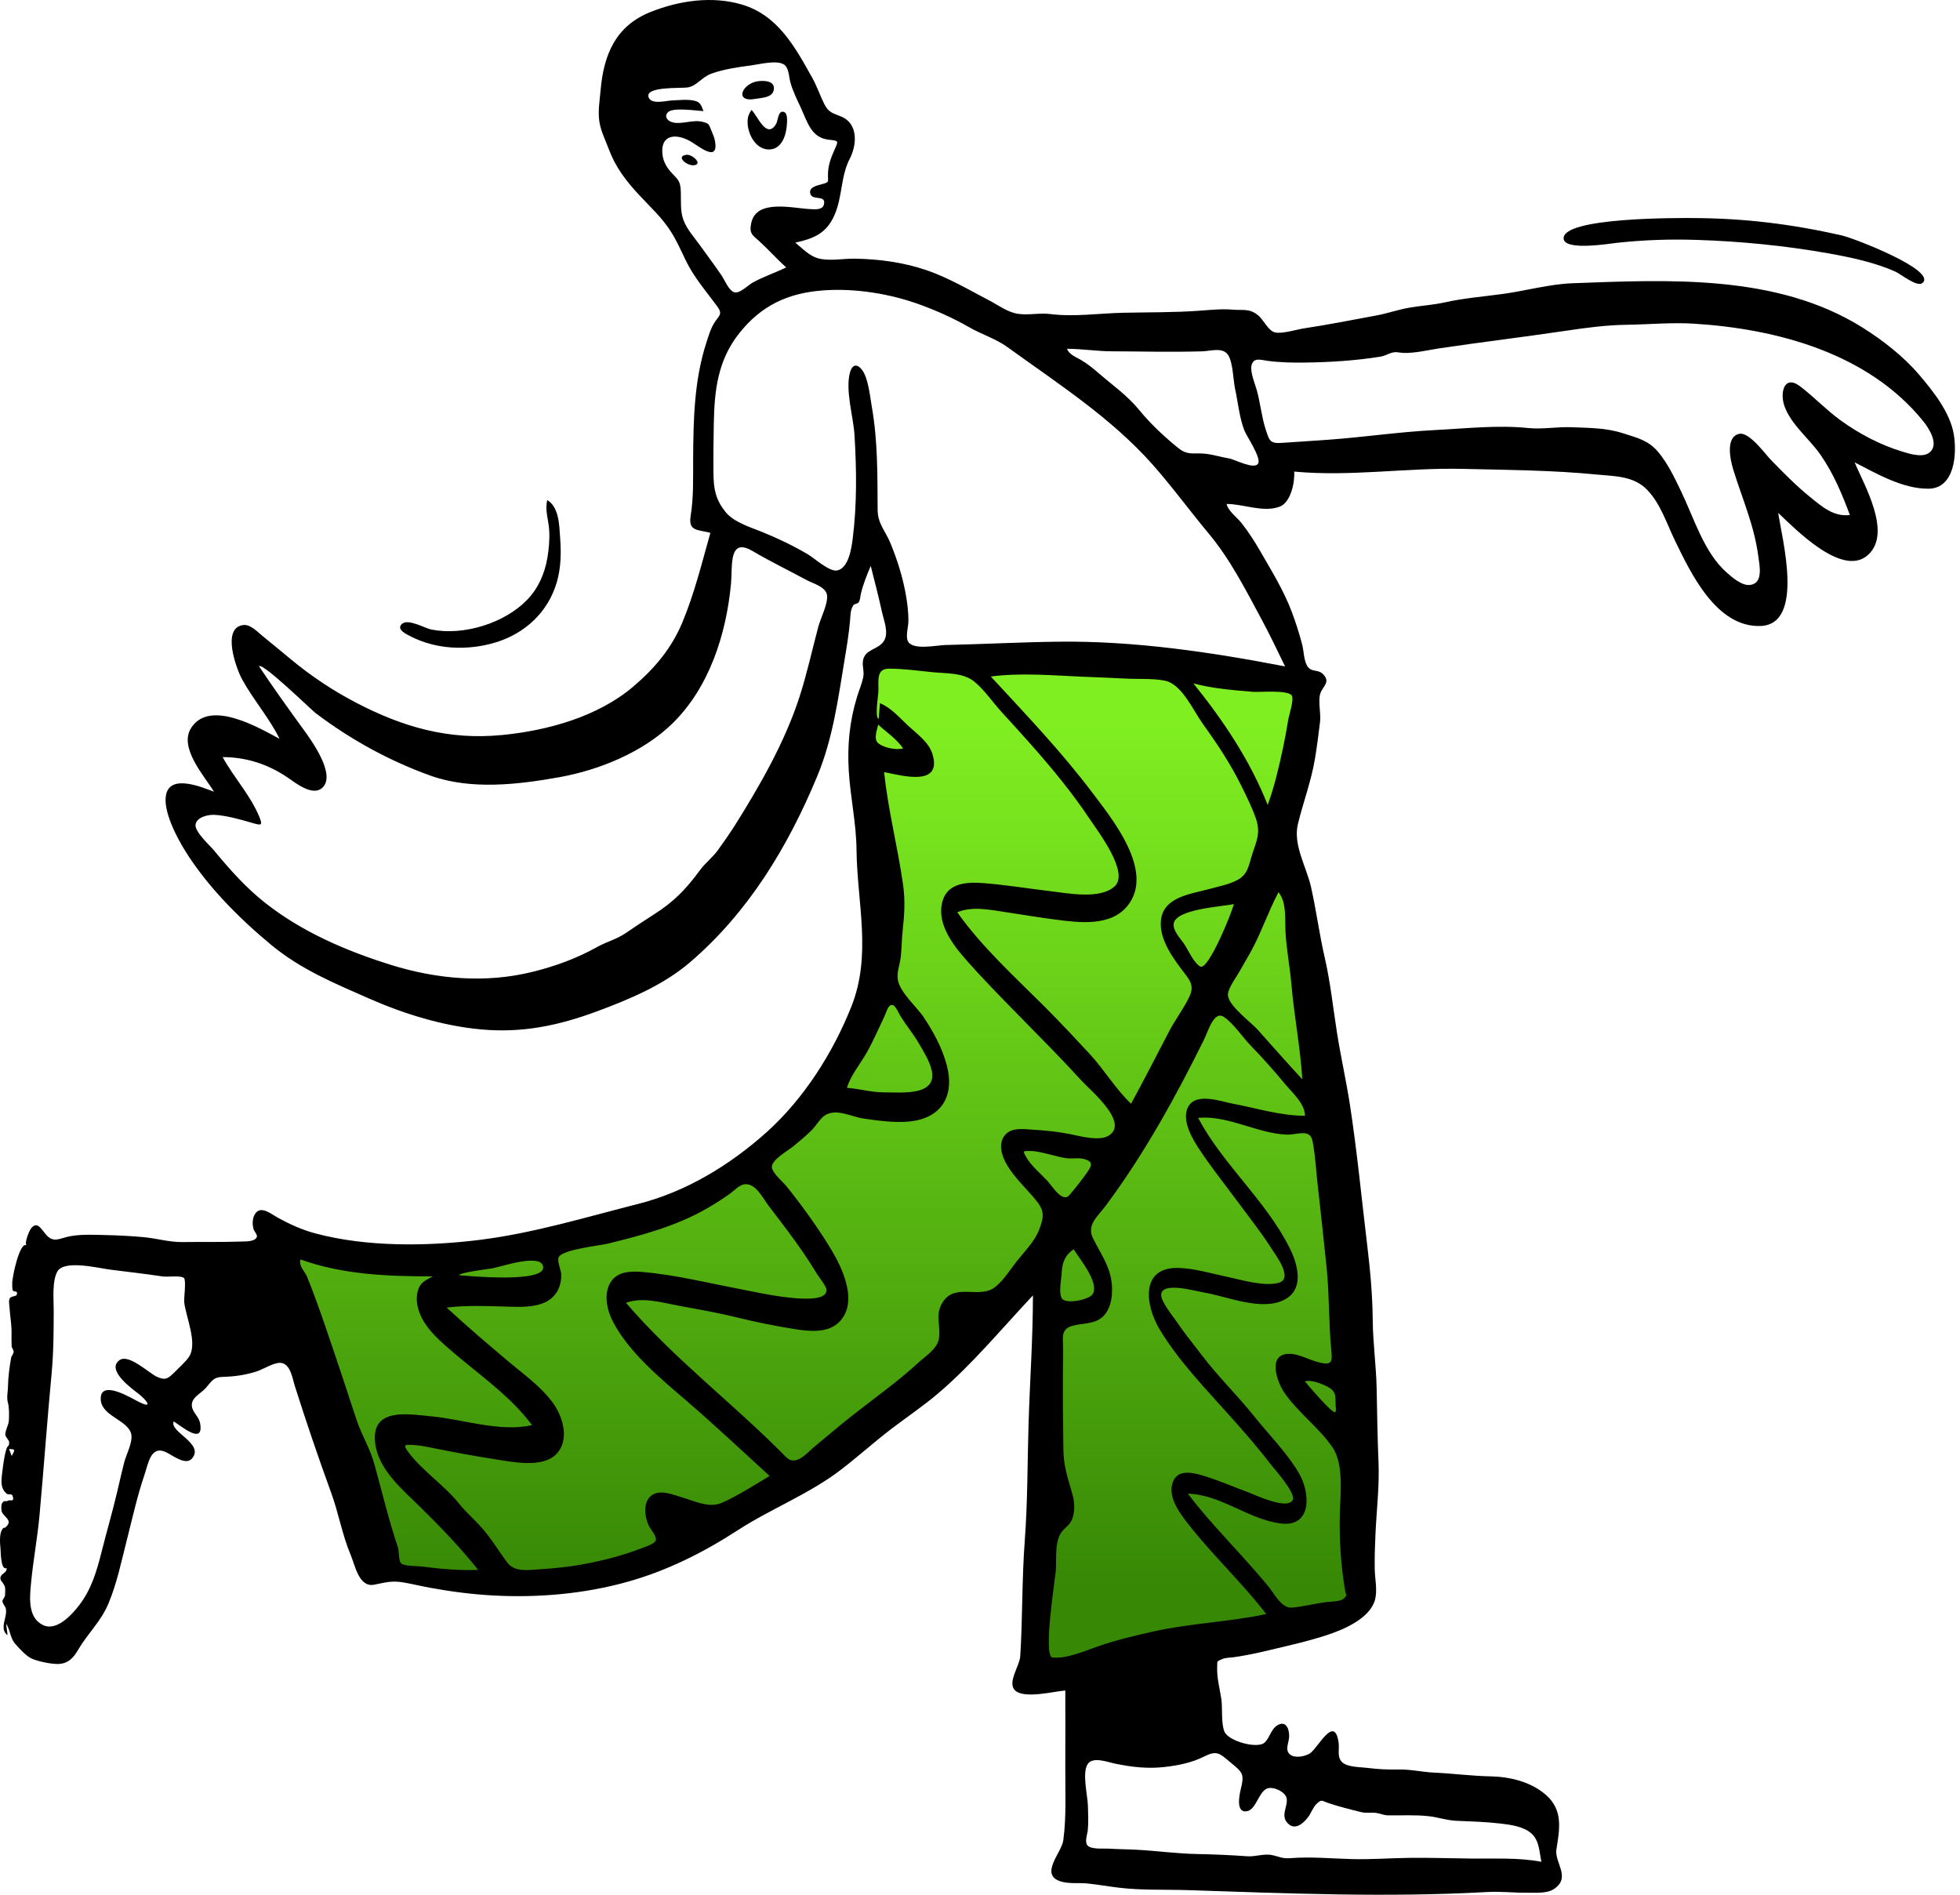 <svg width="240" height="232" viewBox="0 0 240 232" fill="none" xmlns="http://www.w3.org/2000/svg">
<path fill-rule="evenodd" clip-rule="evenodd" d="M165.033 196C153.603 198.502 142.173 201.003 130.743 203.505C129.133 203.857 127.524 204.209 125.915 204.562C126.394 189.791 126.873 175.02 127.352 160.249C127.421 158.116 127.49 155.982 127.559 153.849C124.911 156.171 122.131 158.397 119.596 160.842C116.352 163.971 113.233 167.211 109.894 170.247C104.15 175.471 98.116 180.537 91.465 184.57C84.238 188.952 75.901 191.771 67.51 192.745C64.419 193.103 61.62 193.016 58.558 192.696C55.893 192.418 53.229 192.14 50.564 191.862C49.491 191.75 48.417 191.638 47.344 191.526C47.085 191.499 46.241 191.56 46.034 191.385C45.659 191.068 45.463 189.628 45.315 189.171C44.698 187.267 44.085 185.362 43.476 183.455C41.822 178.274 40.19 173.085 38.614 167.879C37.265 163.423 35.846 158.947 34.839 154.397C34.721 153.863 34.462 153.165 34.506 152.614C34.569 151.808 34.188 151.978 35.249 151.966C37.742 151.939 40.378 152.545 42.873 152.723C45.443 152.905 48.018 153.014 50.594 153.04C64.236 153.179 79.937 151.698 90.988 142.853C94.693 139.887 98.415 136.459 101.286 132.646C105.335 127.27 107.542 120.112 108.079 113.478C108.684 106.024 107.429 98.337 105.601 91.121C105.23 89.661 105.314 89.114 105.632 87.587C105.896 86.318 106.159 85.05 106.423 83.781C106.497 83.429 106.576 81.949 106.866 81.732C107.375 81.353 109.828 81.769 110.424 81.777L117.816 81.87C122.576 81.929 127.336 81.989 132.096 82.048C134.568 82.079 137.038 82.466 139.494 82.722C144.76 83.27 150.027 83.818 155.293 84.366C156.348 84.476 157.404 84.586 158.459 84.696C157.783 90.698 157.106 96.7 156.429 102.702C155.925 107.178 157.684 111.615 158.621 115.99C160.733 125.846 162.79 135.846 163.573 145.912C164.31 155.389 164.302 164.968 164.543 174.468C164.724 181.645 164.889 188.822 165.033 196Z" fill="url(#paint0_linear_46_1431)"/>
<path fill-rule="evenodd" clip-rule="evenodd" d="M91.543 14.855C91.543 14.304 91.708 13.918 92.016 13.461C92.73 14.082 93.847 17.159 95.036 15.172C95.272 14.777 95.283 13.306 96.094 13.765C96.475 13.98 96.371 15.019 96.343 15.371C96.247 16.624 95.679 18.372 94.064 18.301C92.417 18.228 91.499 16.226 91.543 14.855Z" fill="black"/>
<path fill-rule="evenodd" clip-rule="evenodd" d="M92.538 12.102C89.798 12.608 90.891 10.139 92.898 9.935C93.642 9.859 94.925 9.898 94.749 10.998C94.593 11.972 93.262 11.968 92.538 12.102Z" fill="black"/>
<path fill-rule="evenodd" clip-rule="evenodd" d="M84.947 20.236C84.084 20.318 82.662 19.1 84.095 18.952C84.756 18.883 86.146 20.122 84.947 20.236Z" fill="black"/>
<path fill-rule="evenodd" clip-rule="evenodd" d="M235.378 34.669C234.718 35.175 232.74 33.548 232.093 33.26C229.575 32.14 226.68 31.52 223.974 31.037C218.617 30.081 213.126 29.543 207.687 29.372C204.37 29.267 201.229 29.383 197.947 29.737C197.13 29.825 191.603 30.749 191.468 29.232C191.23 26.567 205.851 26.694 207.243 26.698C213.573 26.72 219.29 27.423 225.438 28.805C227.101 29.178 237.329 33.174 235.378 34.669Z" fill="black"/>
<path fill-rule="evenodd" clip-rule="evenodd" d="M60.593 78.688C57.264 79.675 53.465 79.54 50.342 77.951C49.805 77.678 48.501 77.098 49.192 76.416C49.935 75.683 52.017 76.927 52.828 77.086C56.762 77.859 61.751 76.327 64.537 73.454C65.921 72.029 66.702 70.227 67.031 68.286C67.219 67.179 67.315 66.008 67.247 64.886C67.176 63.697 66.691 62.419 67.016 61.236C68.467 62.098 68.484 64.368 68.587 65.833C68.718 67.681 68.706 69.457 68.188 71.258C67.122 74.965 64.258 77.603 60.593 78.688Z" fill="black"/>
<path fill-rule="evenodd" clip-rule="evenodd" d="M1.111 177.425C1.217 177.708 1.316 177.973 1.432 178.284C1.881 177.459 1.881 177.459 1.111 177.425ZM5.295 198.993C6.96 199.763 8.816 197.693 9.702 196.54C11.18 194.618 11.837 192.403 12.419 190.089C13.064 187.528 13.809 184.998 14.407 182.425C14.674 181.278 14.929 180.128 15.228 178.989C15.476 178.046 16.4 176.367 16.011 175.388C15.353 173.733 12.124 173.278 12.344 171.058C12.546 169.019 16.1 171.197 16.953 171.629C18.902 172.618 17.889 171.371 16.947 170.647C16.234 170.099 12.915 167.727 14.652 166.53C15.78 165.753 18.232 168.118 19.166 168.554C20.147 169.012 20.505 168.892 21.3 168.086C21.866 167.512 22.708 166.786 23.145 166.128C24.226 164.501 22.778 161.312 22.556 159.448C22.506 159.033 22.818 156.76 22.529 156.491C22.148 156.137 20.519 156.386 19.921 156.296C17.774 155.973 15.656 155.729 13.506 155.46C12.086 155.283 7.862 154.212 7.026 155.687C6.363 156.856 6.575 159.102 6.575 160.352C6.574 162.985 6.565 165.561 6.317 168.202C5.773 173.969 5.366 179.734 4.842 185.502C4.588 188.301 4.062 191.068 3.798 193.868C3.634 195.603 3.376 198.105 5.295 198.993ZM37.63 156.399C39.207 160.348 40.511 164.416 41.875 168.441C42.506 170.302 43.087 172.182 43.728 174.039C44.341 175.818 45.327 177.421 45.832 179.241C46.787 182.677 47.59 186.09 48.721 189.468C48.884 189.955 48.788 191.032 49.081 191.376C49.44 191.799 51.029 191.735 51.593 191.806C53.895 192.097 56.221 192.32 58.545 192.223C56.371 189.478 53.932 186.958 51.433 184.503C49.244 182.353 46.287 179.912 45.931 176.636C45.457 172.284 49.992 173.159 52.813 173.423C56.748 173.791 61.21 175.388 65.148 174.503C62.418 170.806 58.28 168.049 54.853 165.039C53.517 163.865 52.111 162.575 51.428 160.886C51.08 160.025 50.907 159.033 51.143 158.119C51.43 157.009 52.066 156.807 52.988 156.283C47.52 156.283 41.99 156.088 36.781 154.207C36.574 155.081 37.337 155.665 37.63 156.399ZM62.076 191.279C63.031 192.579 64.751 192.225 66.167 192.143C68.246 192.023 70.319 191.77 72.36 191.352C74.42 190.931 76.487 190.367 78.453 189.611C78.866 189.452 80.152 189.089 80.304 188.591C80.441 188.14 79.648 187.215 79.475 186.871C78.923 185.771 78.65 183.811 79.895 183.027C80.923 182.379 82.441 183.028 83.478 183.334C85.014 183.788 86.846 184.703 88.406 184.007C90.396 183.118 92.367 181.84 94.238 180.721C90.858 177.645 87.538 174.509 84.072 171.528C80.897 168.797 77.073 165.655 75.088 161.893C74.341 160.476 73.857 158.468 74.774 156.993C75.596 155.67 77.253 155.623 78.649 155.744C82.799 156.105 86.886 157.137 90.968 157.907C92.342 158.166 101.182 160.22 101.206 157.986C101.211 157.504 100.296 156.406 100.061 156.023C99.53 155.154 98.988 154.295 98.414 153.454C97.077 151.493 95.623 149.616 94.182 147.732C93.455 146.782 92.525 144.801 91.133 145.013C90.498 145.109 89.862 145.816 89.35 146.183C88.467 146.814 87.552 147.398 86.612 147.941C82.815 150.135 78.621 151.248 74.396 152.283C73.438 152.517 68.862 152.99 68.413 153.936C68.188 154.408 68.705 155.525 68.719 156.036C68.739 156.806 68.569 157.605 68.147 158.258C66.921 160.15 64.24 160.05 62.266 159.994C59.758 159.923 57.19 159.799 54.694 160.106C57.178 162.407 59.755 164.604 62.347 166.78C64.174 168.313 66.21 169.765 67.645 171.695C68.874 173.347 69.789 176.159 68.219 177.939C66.539 179.844 62.752 179 60.621 178.676C58.137 178.297 55.675 177.834 53.212 177.34C52.377 177.173 51.516 176.979 50.663 176.934C49.643 176.881 49.269 176.823 49.976 177.771C51.731 180.126 54.372 181.819 56.221 184.119C57.091 185.202 58.106 186.064 59.022 187.104C60.162 188.399 61.057 189.891 62.076 191.279ZM96.25 178.409C97.45 179.632 98.804 177.894 99.777 177.097C101.235 175.903 102.659 174.667 104.139 173.499C106.942 171.287 109.86 169.235 112.495 166.815C113.326 166.052 114.691 165.198 114.944 164.03C115.266 162.539 114.492 161.206 115.283 159.707C116.78 156.868 119.876 159.19 121.896 157.556C122.933 156.717 123.664 155.499 124.481 154.459C125.454 153.222 126.697 152.022 127.257 150.532C127.84 148.983 127.916 148.241 126.832 146.931C125.663 145.52 124.245 144.231 123.307 142.643C122.661 141.549 122.134 139.941 123.149 138.882C123.969 138.027 125.389 138.258 126.45 138.323C127.995 138.419 129.533 138.564 131.051 138.87C132.252 139.113 134.544 139.748 135.696 139.088C138.414 137.532 133.528 133.524 132.445 132.335C130.027 129.678 127.491 127.131 124.975 124.566C122.65 122.194 120.302 119.821 118.118 117.316C116.492 115.451 114.588 112.819 115.459 110.187C116.166 108.053 118.544 107.986 120.437 108.134C123.209 108.351 125.968 108.806 128.727 109.136C130.785 109.382 134.744 110.155 136.499 108.518C138.313 106.826 134.44 101.798 133.439 100.292C131.323 97.109 128.885 94.155 126.36 91.293C125.134 89.904 123.883 88.535 122.632 87.167C121.547 85.979 120.551 84.482 119.304 83.462C117.939 82.346 115.901 82.477 114.229 82.309C112.47 82.132 110.6 81.871 108.832 81.877C107.221 81.883 107.62 83.436 107.552 84.782C107.535 85.105 107.102 87.966 107.59 88.01C107.644 87.373 107.697 86.737 107.75 86.099C109.125 86.665 110.146 87.881 111.212 88.87C112.276 89.856 113.72 90.86 114.169 92.311C115.436 96.406 110.38 94.953 108.261 94.537C108.738 99.189 109.926 103.709 110.58 108.329C110.855 110.265 110.743 112.017 110.529 113.942C110.407 115.039 110.421 116.147 110.288 117.243C110.182 118.113 109.778 119.107 109.939 119.982C110.235 121.582 112.252 123.262 113.148 124.616C114.338 126.413 115.387 128.359 115.937 130.457C116.931 134.242 115.238 136.964 111.284 137.328C109.5 137.492 107.526 137.216 105.759 136.964C104.24 136.747 102.3 135.619 100.915 136.64C100.348 137.057 99.957 137.797 99.46 138.307C98.738 139.047 97.928 139.707 97.132 140.363C96.38 140.981 94.327 142.08 94.529 143.027C94.682 143.742 95.919 144.762 96.339 145.291C96.889 145.984 97.434 146.68 97.965 147.388C99.313 149.186 100.599 151.044 101.761 152.968C103.169 155.296 105.144 159.455 102.764 161.868C101.386 163.266 99.096 163.019 97.339 162.744C94.943 162.369 92.562 161.887 90.209 161.305C87.852 160.723 85.476 160.318 83.092 159.875C81.055 159.497 78.686 158.774 76.65 159.522C82.599 166.459 89.869 171.91 96.25 178.409ZM130.956 146.325C131.721 145.429 132.505 144.434 133.182 143.466C133.805 142.574 133.754 142.185 132.703 141.907C132.048 141.734 131.322 141.903 130.654 141.825C129.959 141.744 129.265 141.52 128.585 141.366C127.82 141.194 126.962 140.932 126.173 140.934C125.284 140.936 125.197 140.855 125.643 141.656C126.256 142.753 127.442 143.713 128.287 144.627C128.819 145.203 130.091 147.338 130.956 146.325ZM129.973 158.903C130.376 159.79 133.275 159.14 133.742 158.53C134.761 157.196 132.153 154.09 131.467 152.967C130.432 153.654 130.074 154.562 130.012 155.76C129.969 156.591 129.63 158.148 129.973 158.903ZM128.881 202.957C130.614 203.129 132.884 202.128 134.471 201.578C136.669 200.817 138.954 200.274 141.222 199.768C145.776 198.75 150.484 198.608 155.051 197.631C152.149 193.849 148.639 190.59 145.689 186.847C144.62 185.491 143.047 183.546 143.544 181.685C144.03 179.86 145.912 180.263 147.31 180.684C149.185 181.248 150.996 182.034 152.829 182.718C153.696 183.041 157.567 184.903 158.283 183.696C158.766 182.881 156.018 179.845 155.617 179.321C154.12 177.36 152.495 175.503 150.858 173.66C147.804 170.221 144.337 166.703 141.974 162.735C140.203 159.761 139.611 155.066 144.392 155.254C146.367 155.332 148.379 155.945 150.305 156.348C152.085 156.72 154.715 157.544 156.53 157.084C158.443 156.6 156.244 153.741 155.642 152.798C154.37 150.806 152.877 148.944 151.476 147.041C149.968 144.994 148.361 142.991 146.952 140.875C146.076 139.559 144.654 137.262 145.45 135.598C146.365 133.688 149.505 134.869 151.042 135.158C153.955 135.707 156.812 136.622 159.804 136.622C159.774 135.118 158.236 133.795 157.35 132.728C156.021 131.126 154.654 129.575 153.2 128.085C152.179 127.036 151.061 125.328 149.866 124.52C148.643 123.694 147.92 126.306 147.439 127.278C143.935 134.36 140.104 141.304 135.378 147.658C134.427 148.937 133.03 149.97 133.828 151.603C134.659 153.301 135.754 154.787 136.073 156.705C136.309 158.12 136.185 160.088 135.097 161.164C134.042 162.207 132.492 161.97 131.189 162.378C129.806 162.811 130.196 164.04 130.184 165.269C130.162 167.42 130.136 169.57 130.149 171.721C130.16 173.633 130.187 175.544 130.21 177.456C130.234 179.477 130.725 180.91 131.276 182.814C131.563 183.805 131.662 184.829 131.345 185.826C131.072 186.681 130.624 186.845 130.099 187.451C129.075 188.63 129.402 190.871 129.277 192.37C129.187 193.444 127.688 202.839 128.881 202.957ZM133.145 225.941C133.58 226.489 135.144 226.314 135.754 226.354C136.913 226.43 138.074 226.431 139.234 226.494C141.707 226.628 144.149 226.973 146.63 227.016C148.669 227.052 150.782 227.151 152.741 227.291C153.707 227.36 154.792 226.941 155.731 227.137C156.657 227.331 157.011 227.602 158.013 227.521C160.509 227.321 163.063 227.573 165.564 227.635C167.878 227.692 170.211 227.516 172.528 227.485C175.134 227.451 177.747 227.546 180.353 227.573C183.142 227.602 185.989 227.436 188.743 227.967C188.488 226.793 188.505 225.41 187.559 224.533C186.589 223.634 184.982 223.43 183.735 223.283C181.918 223.07 180.117 223.021 178.304 222.944C177.171 222.896 176.081 222.511 174.956 222.383C173.341 222.198 171.603 222.305 169.976 222.278C169.418 222.27 169.047 222.063 168.535 221.985C167.934 221.893 167.346 222.047 166.691 221.887C165.332 221.554 163.946 221.206 162.627 220.763C161.822 220.492 161.856 220.262 161.196 220.891C160.782 221.285 160.529 222.031 160.18 222.494C159.603 223.26 158.572 224.176 157.683 223.254C156.741 222.277 157.75 221.182 157.541 220.169C157.38 219.386 155.895 218.7 155.154 218.995C154.128 219.403 153.824 221.525 152.726 221.765C151.345 222.067 151.718 219.974 151.905 219.194C152.395 217.155 152.22 217.088 150.593 215.73C149.353 214.695 149.007 214.291 147.469 215.064C145.919 215.844 144.226 216.183 142.499 216.369C140.458 216.59 138.554 216.359 136.558 215.951C135.618 215.758 133.786 215.036 133.172 216.024C132.48 217.138 133.192 219.867 133.217 221.156C133.236 222.117 133.295 223.105 133.203 224.064C133.156 224.559 132.793 225.498 133.145 225.941ZM158.177 196.843C159.611 196.719 161.017 196.338 162.447 196.164C162.968 196.101 164.088 196.12 164.519 195.751C165.046 195.299 164.799 195.343 164.692 194.686C164.18 191.562 163.984 188.536 164.06 185.362C164.116 182.985 164.579 179.289 163.166 177.223C161.5 174.788 158.968 172.986 157.279 170.543C156.365 169.222 155.09 165.675 157.983 165.77C159.134 165.808 160.364 166.539 161.481 166.81C163.062 167.193 163.159 166.808 163.019 165.372C162.691 162.003 162.789 158.62 162.445 155.249C162.092 151.784 161.714 148.317 161.325 144.855C161.136 143.173 161.05 141.392 160.724 139.735C160.407 138.124 158.845 138.991 157.479 138.926C153.86 138.752 150.342 136.529 146.705 136.877C149.737 142.575 154.908 146.904 157.85 152.677C158.867 154.672 159.814 157.793 157.307 159.126C154.512 160.61 150.248 158.729 147.373 158.251C146.366 158.084 142.37 156.914 142.184 158.473C142.084 159.312 143.711 161.275 144.117 161.881C145.044 163.264 146.111 164.546 147.113 165.872C149.115 168.522 151.497 170.827 153.573 173.42C155.384 175.682 157.606 177.898 159.066 180.407C160.436 182.762 160.699 187.006 156.847 186.542C152.904 186.067 149.474 182.986 145.455 182.896C147.509 185.607 149.854 188.076 152.134 190.594C153.231 191.805 154.308 193.033 155.348 194.295C156.014 195.102 156.929 196.952 158.177 196.843ZM163.558 172.267C163.471 171.139 163.744 170.509 162.721 169.891C162.062 169.493 160.506 168.874 159.784 169.148C160.056 169.466 163.178 173.203 163.511 172.902C163.594 172.699 163.61 172.487 163.558 172.267ZM158.117 120.397C157.929 118.228 157.493 116.083 157.399 113.906C157.336 112.434 157.545 110.475 156.55 109.248C155.346 111.505 154.536 113.946 153.333 116.205C152.818 117.171 152.243 118.104 151.711 119.06C151.347 119.714 150.28 121.117 150.364 121.896C150.507 123.227 153.148 125.134 154.003 126.084C155.825 128.108 157.609 130.168 159.47 132.156C159.219 128.215 158.457 124.329 158.117 120.397ZM158.169 85.151C157.666 84.444 154.158 84.778 153.401 84.711C151.019 84.5 148.43 84.312 146.124 83.671C149.785 88.208 153.075 93.119 155.226 98.566C156.041 96.341 156.579 94.024 157.077 91.71C157.331 90.532 157.548 89.35 157.737 88.161C157.823 87.623 158.494 85.61 158.169 85.151ZM146.99 118.352C147.97 118.842 150.944 111.511 151.076 110.698C149.666 111.021 144.051 111.284 143.721 113.066C143.567 113.899 144.527 114.904 144.947 115.506C145.46 116.243 146.179 117.947 146.99 118.352ZM138.08 110.889C136.003 113.495 132.128 112.969 129.229 112.598C127.266 112.347 125.321 112.009 123.363 111.72C121.432 111.435 119.089 110.907 117.216 111.704C120.254 115.981 124.164 119.518 127.856 123.206C129.749 125.097 131.577 127.051 133.397 129.013C135.182 130.937 136.606 133.359 138.499 135.142C140.106 132.202 141.626 129.218 143.176 126.248C143.826 125 144.663 123.877 145.331 122.643C146.067 121.285 146.18 120.66 145.241 119.429C143.844 117.595 141.879 115.113 142.16 112.651C142.488 109.776 145.898 109.461 148.13 108.841C149.252 108.529 150.54 108.293 151.566 107.726C152.868 107.005 152.927 105.814 153.358 104.522C153.88 102.958 154.358 101.943 153.808 100.298C153.349 98.93 152.663 97.571 152.029 96.278C150.697 93.559 149.031 91.056 147.265 88.605C146.104 86.994 144.734 83.78 142.658 83.35C141.185 83.045 139.325 83.17 137.814 83.086C136.052 82.989 134.288 82.934 132.525 82.858C128.872 82.699 124.959 82.353 121.323 82.836C125.605 87.472 129.933 91.993 133.742 97.043C136.195 100.295 141.427 106.688 138.08 110.889ZM154.466 75.812C152.48 72.124 150.636 68.477 147.948 65.257C145.622 62.471 143.513 59.565 141.1 56.844C136.038 51.138 129.467 46.921 123.342 42.487C121.956 41.483 120.182 40.937 118.662 40.062C116.78 38.979 114.764 38.076 112.727 37.327C109.033 35.97 104.791 35.278 100.857 35.553C96.509 35.858 93.228 37.396 90.529 40.793C87.882 44.122 87.472 47.798 87.401 51.982C87.367 53.971 87.342 55.971 87.362 57.96C87.381 59.928 87.636 61.172 88.84 62.688C89.83 63.936 91.918 64.566 93.342 65.143C95.279 65.928 97.093 66.802 98.9 67.858C99.682 68.314 101.539 70.033 102.504 69.851C103.925 69.582 104.273 67.055 104.415 65.934C104.944 61.74 104.887 57.452 104.631 53.237C104.5 51.08 103.498 47.837 104.065 45.653C104.301 44.746 104.839 44.424 105.504 45.225C106.327 46.216 106.529 48.542 106.741 49.737C107.49 53.946 107.44 58.177 107.465 62.434C107.474 64.125 108.417 65.002 109.035 66.508C109.825 68.435 110.472 70.445 110.861 72.493C111.087 73.681 111.247 74.891 111.23 76.103C111.221 76.769 110.893 77.828 111.149 78.46C111.644 79.687 114.72 79.001 115.751 78.978C120.346 78.876 124.928 78.631 129.531 78.571C138.848 78.451 148.232 79.838 157.356 81.598C156.411 79.661 155.488 77.711 154.466 75.812ZM150.461 56.122C151.191 56.242 153.644 57.584 154.068 56.733C154.429 56.005 152.639 53.4 152.372 52.706C151.751 51.094 151.601 49.295 151.235 47.613C151.005 46.553 150.983 44.458 150.41 43.513C149.77 42.457 148.278 42.987 147.219 43.019C145.412 43.073 143.587 43.072 141.78 43.066C139.941 43.059 138.104 43.011 136.265 43.017C134.386 43.022 132.529 42.71 130.664 42.71C130.874 43.386 131.748 43.717 132.297 44.035C133.143 44.526 133.855 45.109 134.597 45.749C136.335 47.25 138.068 48.449 139.526 50.239C140.843 51.857 142.682 53.587 144.317 54.888C145.192 55.585 145.791 55.529 146.851 55.52C148.12 55.509 149.223 55.919 150.461 56.122ZM154.963 52.517C155.419 53.918 155.462 54.329 156.943 54.23C158.845 54.101 160.753 53.982 162.659 53.843C167.007 53.528 171.359 52.877 175.708 52.658C179.416 52.471 183.42 52.022 187.104 52.409C188.824 52.59 190.657 52.242 192.41 52.311C194.527 52.394 196.664 52.386 198.69 53.038C200.378 53.583 201.788 53.877 202.994 55.285C204.21 56.704 205.039 58.491 205.847 60.16C207.413 63.396 208.64 67.62 211.395 70.07C212.091 70.69 213.279 71.74 214.292 71.624C215.958 71.432 215.447 69.222 215.3 68.101C214.807 64.323 213.327 61.058 212.221 57.45C211.891 56.372 211.237 53.523 212.947 53.126C214.179 52.84 216.113 55.553 216.82 56.282C218.378 57.886 219.902 59.443 221.644 60.856C223.082 62.022 224.527 63.31 226.514 63.06C225.563 60.491 224.514 58.004 222.956 55.738C221.619 53.792 219.366 52.041 218.53 49.803C217.901 48.117 218.458 45.818 220.415 47.301C222.115 48.588 223.587 50.164 225.324 51.428C227.605 53.087 230.193 54.462 232.896 55.283C233.79 55.554 235.377 56.08 236.234 55.432C237.512 54.467 236.208 52.452 235.491 51.564C228.761 43.241 217.57 40.256 207.359 39.628C204.698 39.465 201.93 39.727 199.257 39.765C196.722 39.8 194.369 40.112 191.863 40.483C186.661 41.254 181.449 41.88 176.27 42.65C174.883 42.857 173.239 43.265 171.858 43.211C171.289 43.189 170.994 43.036 170.427 43.189C169.943 43.319 169.595 43.578 169.055 43.666C165.986 44.161 162.863 44.355 159.753 44.394C158.257 44.413 156.746 44.385 155.261 44.189C154.387 44.073 153.492 43.709 153.245 44.749C153.059 45.534 153.679 47.02 153.892 47.775C154.327 49.32 154.476 51.021 154.963 52.517ZM99.328 25.611C99.851 25.631 100.713 25.709 100.883 25.055C101.203 23.821 99.557 24.574 99.252 23.797C98.912 22.933 100.071 22.709 100.582 22.569C101.624 22.284 101.357 22.345 101.385 21.261C101.411 20.262 101.733 19.351 102.138 18.445C102.701 17.187 102.73 17.251 101.468 17.106C99.343 16.863 98.88 14.984 98.094 13.264C97.609 12.203 97.072 11.168 96.77 10.034C96.587 9.347 96.612 8.254 95.942 7.866C95.035 7.343 92.926 7.884 91.971 8.01C90.376 8.22 88.698 8.458 87.172 8.995C85.863 9.454 85.365 10.521 84.186 10.71C83.423 10.832 78.834 10.544 79.436 11.953C79.812 12.83 81.584 12.329 82.237 12.303C83.071 12.269 84.088 12.145 84.915 12.308C85.741 12.472 85.819 12.781 86.141 13.605C85.367 13.567 82.471 13.133 81.838 13.704C81.276 14.21 81.691 14.765 82.256 14.951C83.357 15.314 84.847 14.609 86.003 14.912C86.826 15.128 86.769 15.157 87.108 15.985C87.285 16.417 87.486 16.859 87.561 17.323C87.986 19.947 85.584 17.91 84.585 17.329C82.758 16.266 80.778 16.465 81.132 19.019C81.25 19.864 81.704 20.603 82.288 21.213C83.112 22.072 83.325 22.234 83.367 23.531C83.404 24.648 83.284 25.843 83.679 26.915C84.114 28.096 85.04 29.102 85.764 30.11C86.633 31.321 87.533 32.517 88.371 33.75C88.733 34.281 89.249 35.617 89.945 35.795C90.6 35.961 91.616 34.907 92.159 34.606C93.475 33.875 94.92 33.399 96.272 32.745C95.139 31.736 94.13 30.591 93.02 29.577C92.153 28.785 91.705 28.634 91.991 27.297C92.632 24.298 97.136 25.529 99.328 25.611ZM82.287 88.635C78.706 92.109 73.38 94.281 68.535 95.155C63.46 96.071 57.673 96.75 52.729 94.979C47.66 93.162 42.92 90.551 38.629 87.302C38.101 86.902 32.19 81.121 31.714 81.576C33.47 84.211 35.313 86.779 37.174 89.339C38.089 90.596 41.251 94.924 39.433 96.489C38.228 97.526 36.18 95.856 35.191 95.185C32.811 93.573 30.159 92.704 27.265 92.704C28.602 95.162 30.634 97.339 31.721 99.936C32.235 101.163 31.974 101.074 30.813 100.74C29.361 100.323 27.714 99.841 26.199 99.772C25.494 99.74 24.063 100.051 23.944 100.972C23.83 101.854 25.699 103.518 26.221 104.149C28.133 106.465 30.081 108.662 32.444 110.529C36.981 114.113 42.367 116.423 47.848 118.139C53.448 119.892 59.433 120.42 65.158 119.009C67.994 118.31 70.596 117.362 73.137 115.946C74.287 115.305 75.497 115.015 76.603 114.262C77.752 113.48 78.916 112.699 80.09 111.954C82.505 110.421 84.003 108.878 85.688 106.574C86.366 105.647 87.297 104.96 87.943 104.047C88.655 103.042 89.387 102.017 90.051 100.959C93.112 96.079 96.112 90.834 97.896 85.332C98.816 82.496 99.441 79.578 100.213 76.7C100.479 75.71 101.459 73.805 101.255 72.799C101.057 71.829 99.525 71.435 98.766 71.024C96.55 69.823 94.328 68.757 92.166 67.48C89.18 65.716 89.709 69.334 89.515 71.422C88.94 77.631 86.857 84.202 82.287 88.635ZM107.546 91.009C108.177 91.55 109.771 91.885 110.577 91.638C109.782 90.453 108.558 89.675 107.527 88.721C107.415 89.376 106.917 90.469 107.546 91.009ZM103.701 133.198C105.151 133.303 106.665 133.74 108.103 133.751C109.386 133.761 111.009 133.866 112.255 133.59C115.693 132.829 113.66 129.713 112.464 127.679C111.802 126.554 110.965 125.548 110.275 124.442C110.109 124.176 109.646 123.089 109.277 123.052C108.734 122.998 108.565 123.89 108.304 124.436C107.595 125.915 106.94 127.442 106.136 128.872C105.328 130.31 104.199 131.6 103.701 133.198ZM66.506 155.079C66.209 153.424 61.378 155.104 60.285 155.302C59.971 155.358 56.187 155.82 56.221 156.15C57.473 156.243 66.876 157.137 66.506 155.079ZM0.813 192.005C0.073 192.328 0.099 189.968 0.065 189.655C-0.004 189.025 -0.09 187.889 0.23 187.335C0.465 186.929 0.534 187.135 0.66 187.028C1.693 186.15 0.445 185.775 0.213 185.076C0.141 184.861 0.135 184.268 0.242 184.089C0.546 183.574 0.631 183.959 0.994 183.743C1.237 183.599 1.73 183.956 1.587 183.297C1.469 182.753 1.054 183.087 0.846 182.917C0.056 182.269 0.136 181.42 0.263 180.385C0.383 179.403 0.499 178.351 0.788 177.421C0.936 176.944 1.138 177.159 1.122 176.595C1.113 176.301 0.667 176.01 0.652 175.64C0.634 175.18 1.06 174.442 1.084 173.957C1.116 173.321 1.121 172.768 1.051 172.166C1.007 171.797 0.91 171.663 0.889 171.214C0.87 170.792 0.963 170.297 0.972 169.856C0.997 168.605 1.163 167.348 1.383 166.152C1.512 165.965 1.613 165.763 1.687 165.547C1.636 165.323 1.55 165.113 1.43 164.917C1.397 164.345 1.408 163.787 1.415 163.206C1.428 162.131 1.223 161.11 1.16 160.049C1.141 159.734 1.018 159.208 1.236 158.917C1.403 158.695 1.985 158.75 2.049 158.537C2.233 157.926 1.682 158.29 1.563 157.981C1.467 157.733 1.516 157.407 1.5 157.158C1.456 156.484 2.425 151.903 3.264 152.498C2.929 152.261 3.585 150.684 3.798 150.417C4.589 149.424 5.062 150.549 5.703 151.247C6.601 152.224 7.383 151.595 8.549 151.375C9.993 151.102 11.579 151.198 13.043 151.23C14.544 151.262 16.065 151.347 17.56 151.479C19.169 151.622 20.727 152.109 22.352 152.084C24.761 152.048 27.202 152.105 29.608 152.018C30.09 152.001 31.256 152.051 31.457 151.438C31.534 151.207 31.099 150.723 31.034 150.469C30.907 149.981 30.898 149.341 31.113 148.863C31.762 147.422 33.112 148.598 34.063 149.122C35.496 149.911 36.981 150.583 38.565 151.009C44.877 152.71 52.325 152.615 58.771 151.812C65.317 150.997 71.788 149.023 78.17 147.406C83.998 145.93 89.376 142.656 93.849 138.651C98.409 134.568 102.007 128.906 104.26 123.221C106.769 116.888 104.944 110.513 104.88 104.035C104.848 100.805 104.131 97.653 103.934 94.433C103.743 91.309 104.01 88.379 104.945 85.322C105.184 84.543 105.519 83.761 105.693 82.965C105.854 82.227 105.569 81.635 105.664 80.939C105.867 79.45 107.51 79.601 108.229 78.494C108.88 77.491 108.209 75.931 107.979 74.856C107.578 72.99 107.08 71.146 106.622 69.293C106.149 70.396 105.707 71.497 105.421 72.666C105.347 72.965 105.341 73.494 105.136 73.76C104.988 73.953 104.615 73.928 104.498 74.105C104.103 74.704 104.149 75.304 104.08 76.073C103.947 77.566 103.706 79.043 103.461 80.52C102.637 85.483 102.01 90.375 100.063 95.06C96.475 103.694 91.628 111.728 84.461 117.852C81.213 120.628 77.082 122.353 73.151 123.816C68.461 125.56 64.001 126.505 58.967 126.052C54.216 125.625 49.467 124.148 45.116 122.232C40.829 120.345 36.805 118.684 33.145 115.644C29.235 112.395 25.329 108.474 22.639 104.126C21.658 102.54 19.912 99.269 20.34 97.284C20.889 94.737 24.794 96.416 26.205 96.944C25.018 94.998 21.841 91.533 23.421 89.107C25.726 85.565 31.761 89.152 34.233 90.464C32.959 87.87 31.013 85.69 29.633 83.159C28.95 81.904 27.06 76.803 29.836 76.527C30.676 76.444 31.569 77.405 32.162 77.886C33.315 78.822 34.458 79.768 35.601 80.715C38.099 82.785 40.736 84.546 43.613 86.045C49.371 89.045 54.94 90.638 61.48 89.999C67.052 89.457 73.196 87.76 77.529 84.081C80.131 81.872 82.2 79.429 83.536 76.254C85.012 72.748 85.953 68.897 86.986 65.24C85.385 64.827 84.263 65.066 84.572 63.159C84.942 60.874 84.861 58.561 84.874 56.241C84.903 51.432 84.992 46.57 86.494 41.955C86.761 41.133 86.996 40.287 87.457 39.547C88.025 38.635 88.552 38.5 87.821 37.506C86.414 35.591 84.952 33.955 83.907 31.756C83.364 30.612 82.86 29.491 82.191 28.422C81.094 26.668 79.659 25.382 78.25 23.863C76.633 22.12 75.367 20.475 74.536 18.236C74.148 17.191 73.618 16.151 73.418 15.046C73.178 13.73 73.427 12.383 73.54 11.066C73.916 6.696 75.381 3.17 79.671 1.463C83.157 0.075 87.164 -0.522 90.819 0.55C95.241 1.849 97.337 5.735 99.443 9.495C100.037 10.555 100.402 11.677 100.941 12.754C101.493 13.857 102.066 13.858 103.083 14.306C105.099 15.193 104.928 17.751 104.053 19.433C102.941 21.57 103.166 24.046 102.207 26.276C101.226 28.561 99.702 29.197 97.379 29.709C98.265 30.413 99.073 31.335 100.201 31.636C101.572 32.001 103.232 31.653 104.65 31.673C107.595 31.715 110.573 32.114 113.372 33.057C116.12 33.983 118.583 35.464 121.138 36.79C122.306 37.396 123.395 38.26 124.729 38.436C126.024 38.607 127.328 38.287 128.63 38.455C131.486 38.823 134.616 38.359 137.528 38.296C140.664 38.227 143.811 38.271 146.941 38.041C148.293 37.942 149.628 37.8 150.985 37.918C152.218 38.025 152.953 37.734 154.019 38.579C154.728 39.141 155.293 40.516 156.128 40.703C157.018 40.903 158.772 40.344 159.651 40.211C162.606 39.765 165.585 39.175 168.523 38.63C169.899 38.375 171.197 37.91 172.585 37.67C174.018 37.422 175.505 37.342 176.921 37.023C179.211 36.507 181.685 36.314 184.073 35.984C186.869 35.598 189.746 34.784 192.565 34.681C204.364 34.249 217.59 33.548 228.052 40.1C230.508 41.638 233.033 43.603 234.925 45.803C236.664 47.825 238.799 50.5 239.242 53.194C239.638 55.598 239.349 59.811 236.139 59.84C233.008 59.869 229.791 57.997 227.097 56.611C228.247 59.373 231.744 65.29 228.709 67.972C225.576 70.741 219.809 64.734 217.741 62.805C218.149 65.757 221.069 76.484 215.545 76.65C210.153 76.812 207.025 70.156 205.104 66.204C204.09 64.118 203.333 61.667 201.687 59.97C200.031 58.263 197.736 58.319 195.496 58.101C190.05 57.571 184.634 57.543 179.156 57.412C172.223 57.246 165.415 58.39 158.473 57.743C158.561 59.084 158.052 61.524 156.696 62.037C154.698 62.794 152.248 61.706 150.202 61.706C150.339 62.526 151.505 63.389 151.996 64.008C152.875 65.117 153.632 66.306 154.34 67.531C155.723 69.923 157.194 72.319 158.175 74.912C158.669 76.217 159.091 77.562 159.447 78.91C159.651 79.686 159.647 80.844 160.062 81.53C160.577 82.382 161.368 81.89 162.02 82.558C162.96 83.522 161.979 84.028 161.683 84.878C161.361 85.797 161.765 87.353 161.642 88.364C161.459 89.88 161.265 91.407 161.013 92.914C160.554 95.668 159.579 98.216 158.927 100.904C158.308 103.455 159.983 106.152 160.536 108.619C161.178 111.483 161.55 114.38 162.209 117.238C162.905 120.256 163.228 123.364 163.708 126.42C164.176 129.407 164.851 132.357 165.309 135.346C166.182 141.041 166.736 146.841 167.424 152.559C167.785 155.557 168.062 158.594 168.089 161.614C168.113 164.443 168.512 167.205 168.57 170.029C168.632 173.021 168.667 176.016 168.796 179.006C168.923 181.964 168.557 184.909 168.423 187.863C168.359 189.27 168.312 190.68 168.333 192.089C168.35 193.279 168.676 194.671 168.382 195.835C167.8 198.136 164.566 199.519 162.536 200.188C160.054 201.007 157.435 201.572 154.894 202.177C153.656 202.472 152.403 202.723 151.144 202.908C150.655 202.98 150.087 202.951 149.631 203.159C148.942 203.473 149.078 203.315 149.041 204.099C148.982 205.366 149.353 206.754 149.546 207.996C149.723 209.139 149.497 211.019 149.938 212.044C150.441 213.21 153.98 214.164 154.845 213.374C155.456 212.816 155.631 211.762 156.35 211.292C157.387 210.616 157.863 211.564 157.857 212.582C157.854 213.349 157.274 214.275 157.971 214.836C158.575 215.322 159.848 215.067 160.432 214.667C161.404 214 163.421 209.873 163.914 213.384C164.03 214.211 163.674 215.174 164.374 215.802C165.031 216.39 166.613 216.364 167.44 216.469C168.761 216.636 169.918 216.692 171.251 216.664C172.74 216.632 174.146 216.982 175.609 217.047C177.889 217.15 180.177 217.459 182.509 217.504C184.889 217.55 187.483 218.173 189.313 219.79C191.415 221.647 190.983 223.943 190.582 226.43C190.317 228.075 192.412 229.851 190.297 231.29C189.449 231.867 188.04 231.745 187.064 231.754C185.397 231.769 183.748 231.575 182.079 231.668C169.923 232.346 157.719 231.84 145.565 231.439C142.725 231.345 139.776 231.475 136.961 231.132C135.707 230.979 134.462 230.76 133.205 230.626C132.129 230.511 130.845 230.7 129.818 230.35C127.276 229.484 129.997 226.849 130.2 225.343C130.593 222.422 130.426 219.326 130.445 216.382C130.465 213.252 130.445 210.122 130.445 206.992C129.093 207.086 125.299 208.089 124.239 206.926C123.363 205.965 124.854 203.959 124.927 202.805C125.225 198.102 125.124 193.394 125.479 188.686C125.844 183.832 125.799 179.02 125.951 174.165C126.114 168.979 126.481 163.811 126.481 158.617C122.698 162.628 119.085 167.033 114.878 170.609C113.076 172.14 111.113 173.465 109.232 174.893C107.111 176.502 105.137 178.292 103.029 179.916C99.108 182.938 94.445 184.705 90.301 187.391C86.114 190.107 81.644 192.344 76.823 193.688C71.553 195.158 65.964 195.646 60.51 195.364C57.893 195.229 55.29 194.892 52.713 194.422C51.638 194.225 50.575 193.969 49.5 193.776C47.98 193.504 47.239 193.758 45.816 194.037C43.947 194.404 43.481 191.668 42.926 190.353C41.904 187.927 41.461 185.276 40.556 182.796C38.974 178.457 37.517 174.167 36.117 169.755C35.799 168.754 35.587 167.017 34.395 166.877C33.591 166.782 32.205 167.68 31.416 167.928C30.045 168.36 28.745 168.554 27.316 168.589C26.113 168.619 25.969 169.071 25.216 169.929C24.526 170.715 23.28 171.166 23.515 172.308C23.653 172.985 24.37 173.507 24.504 174.271C24.985 177.012 22.237 174.642 21.271 174.043C20.686 175.335 25.107 176.77 23.496 178.6C22.707 179.496 21.062 178.135 20.278 177.787C18.447 176.975 18.169 179.182 17.681 180.612C16.787 183.238 16.188 185.993 15.502 188.68C14.842 191.268 14.305 193.913 13.263 196.384C12.334 198.587 10.717 200.025 9.562 202.014C8.993 202.992 8.366 203.697 7.137 203.744C6.306 203.775 4.768 203.448 3.983 203.13C3.241 202.83 2.438 201.918 1.919 201.345C1.2 200.549 1.342 199.78 0.759 198.807C0.784 199.296 0.893 199.751 0.919 200.228C-0.145 199.389 0.916 198.07 0.723 197.007C0.662 196.67 0.315 196.388 0.296 196.035C0.287 195.89 0.596 195.557 0.617 195.355C0.641 195.117 0.661 194.423 0.593 194.245C0.544 194.118 0.135 193.47 0.144 193.587C0.137 193.501 -0.007 193.366 0.07 193.082C0.188 192.654 0.867 192.578 0.813 192.005Z" fill="black"/>
<defs>
<linearGradient id="paint0_linear_46_1431" x1="99.761" y1="88.337" x2="99.761" y2="194.6" gradientUnits="userSpaceOnUse">
<stop stop-color="#80EF21"/>
<stop offset="1" stop-color="#378805"/>
</linearGradient>
</defs>
</svg>
